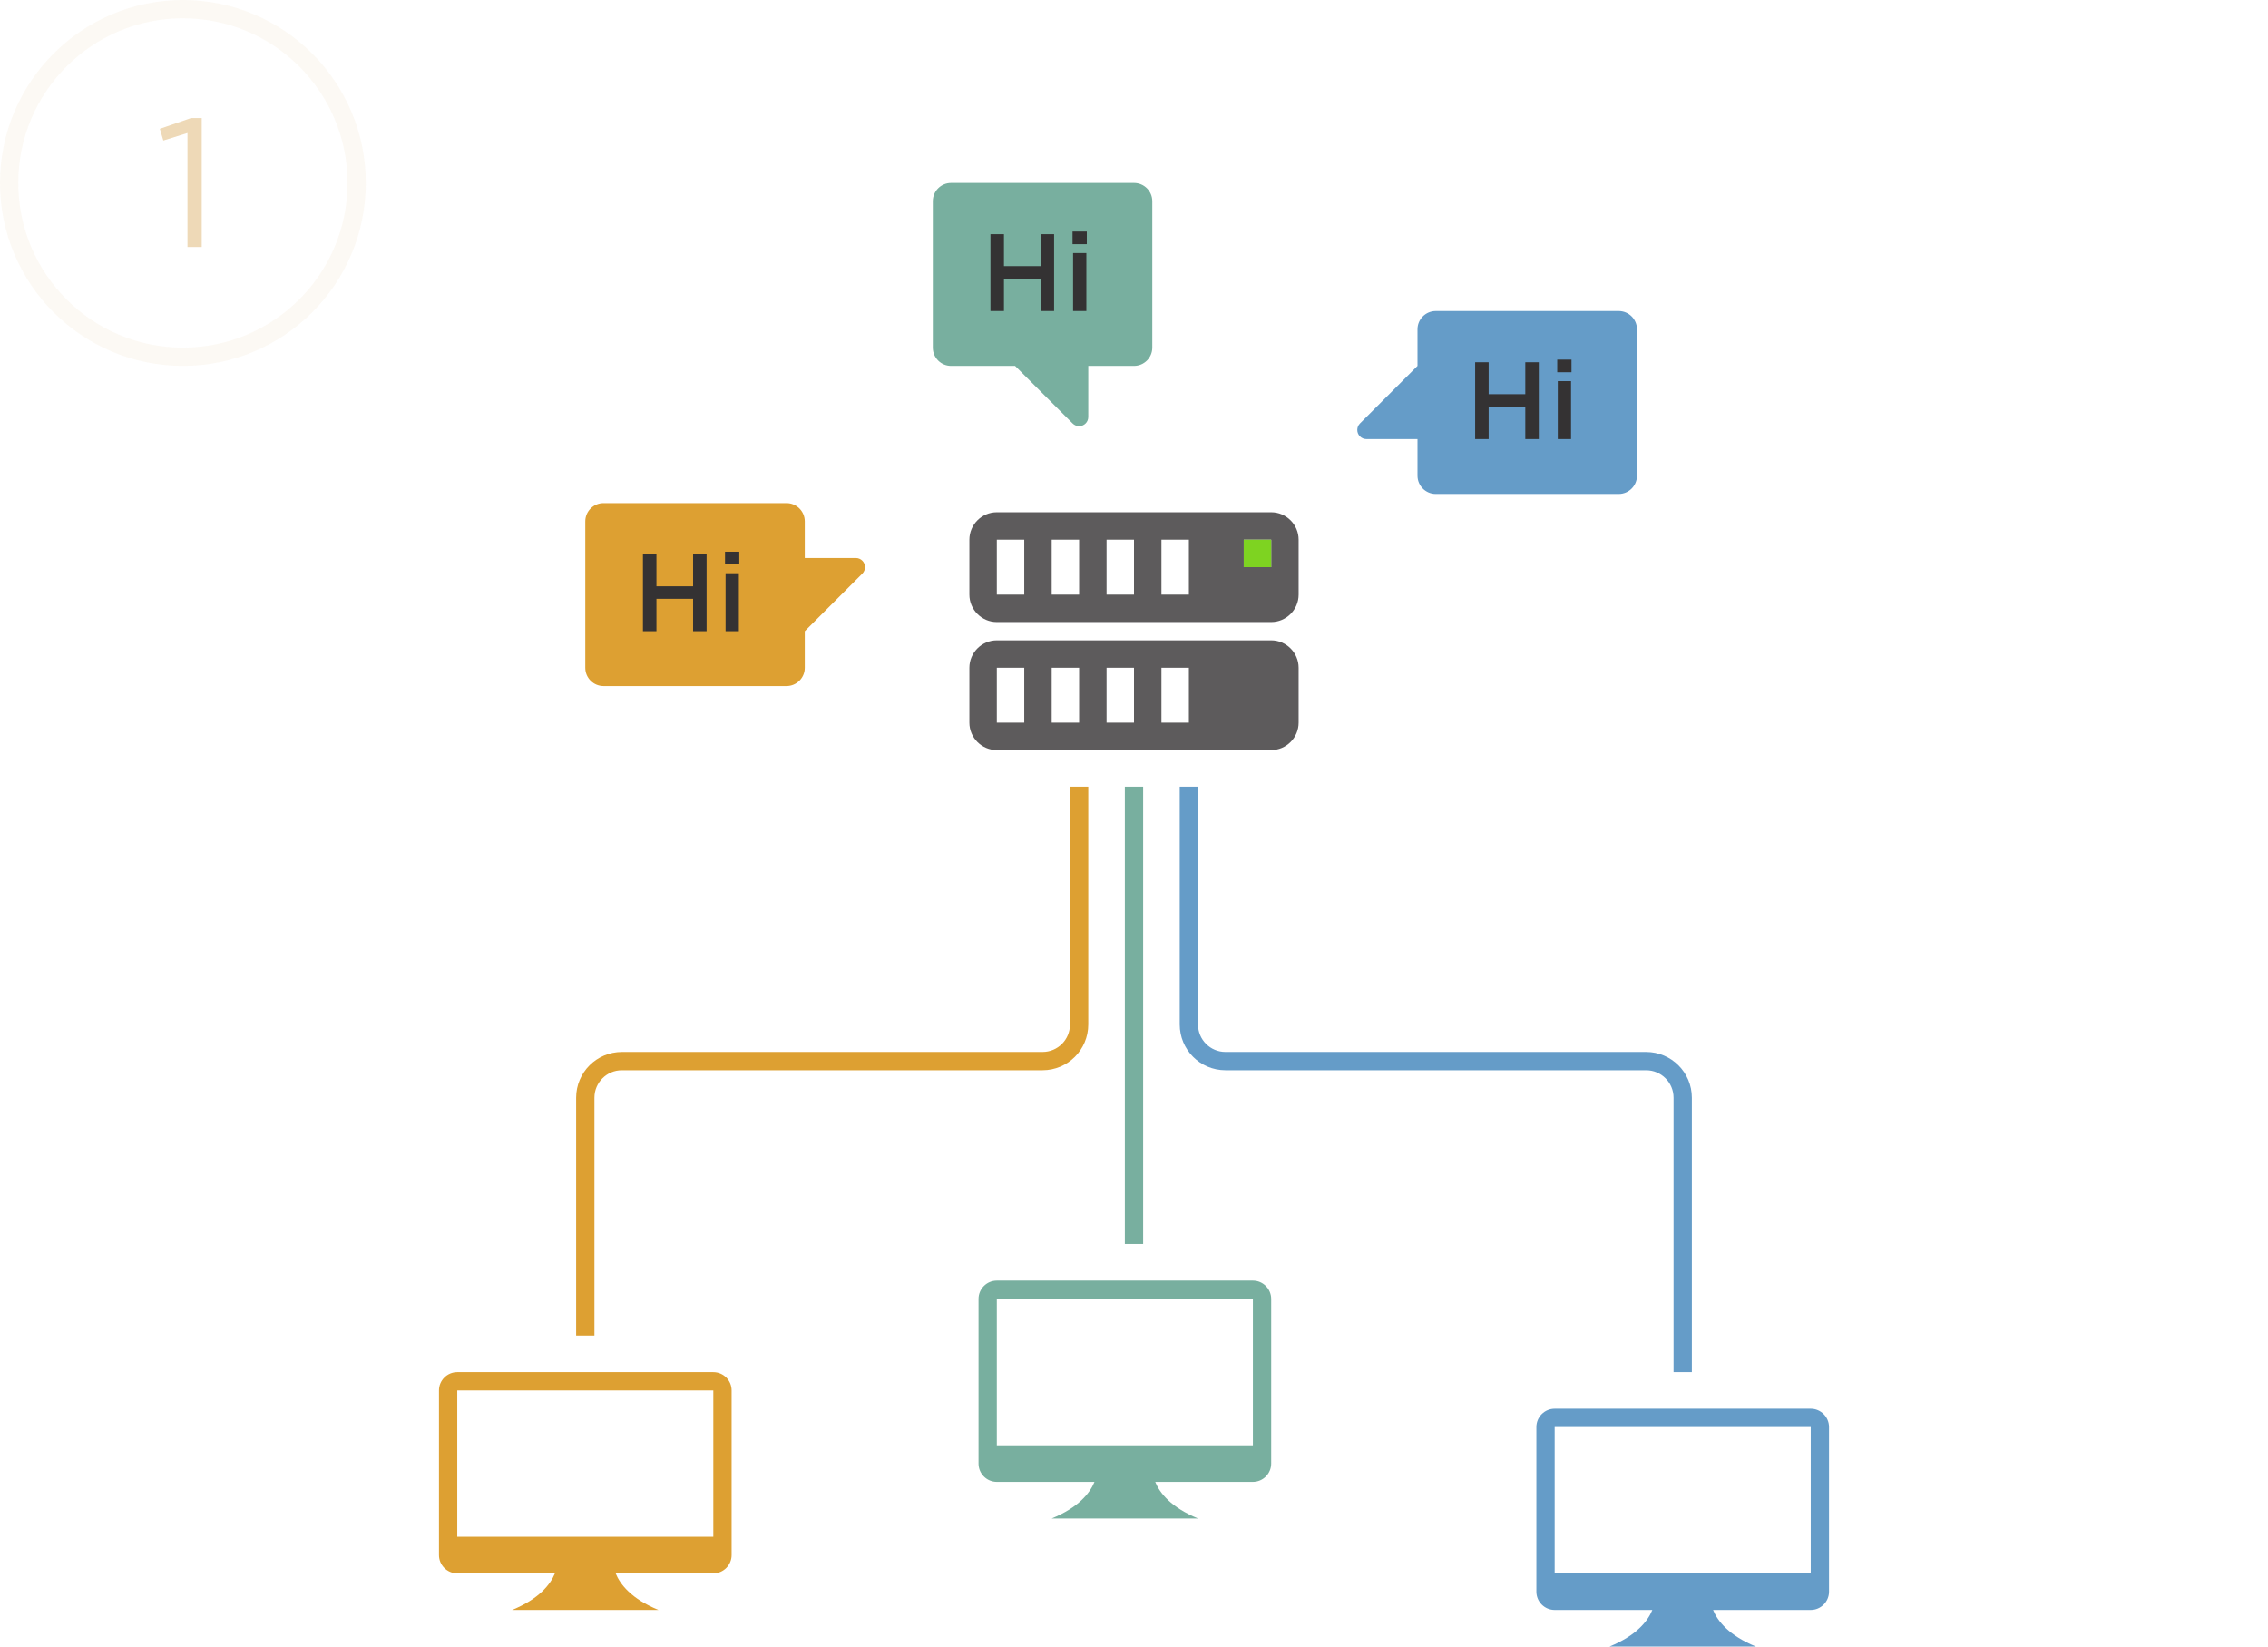<?xml version="1.0" encoding="UTF-8"?>
<svg width="248px" height="180px" viewBox="0 0 248 180" version="1.1" xmlns="http://www.w3.org/2000/svg" xmlns:xlink="http://www.w3.org/1999/xlink">
    <!-- Generator: Sketch 46.2 (44496) - http://www.bohemiancoding.com/sketch -->
    <title>real-time-privacy-1</title>
    <desc>Created with Sketch.</desc>
    <defs></defs>
    <g id="Mini-site" stroke="none" stroke-width="1" fill="none" fill-rule="evenodd">
        <g id="Privacy">
            <g id="real-time-privacy-1">
                <g id="Members" transform="translate(48, 140)">
                    <path d="M30,10 L2,10 C0.9,10 0,10.9 0,12 L0,30 C0,31.1 0.9,32 2,32 L12.68,32 C12.18,33.22 10.96,34.78 8,36 L24,36 C21.04,34.78 19.82,33.22 19.32,32 L30,32 C31.1,32 32,31.1 32,30 L32,12 C32,10.9 31.1,10 30,10 Z M30,28 L2,28 L2,12 L30,12 L30,28 Z" id="Shape" fill="#DDA032"></path>
                    <path d="M89,0 L61,0 C59.9,0 59,0.9 59,2 L59,20 C59,21.1 59.9,22 61,22 L71.68,22 C71.18,23.22 69.96,24.78 67,26 L83,26 C80.04,24.78 78.82,23.22 78.32,22 L89,22 C90.1,22 91,21.1 91,20 L91,2 C91,0.9 90.1,0 89,0 Z M89,18 L61,18 L61,2 L89,2 L89,18 Z" id="Shape" fill="#78AF9F"></path>
                    <path d="M150,14 L122,14 C120.9,14 120,14.9 120,16 L120,34 C120,35.1 120.9,36 122,36 L132.68,36 C132.18,37.22 130.96,38.78 128,40 L144,40 C141.04,38.78 139.82,37.22 139.32,36 L150,36 C151.1,36 152,35.1 152,34 L152,16 C152,14.9 151.1,14 150,14 Z M150,32 L122,32 L122,16 L150,16 L150,32 Z" id="Shape" fill="#659CC8"></path>
                </g>
                <g id="Lines" transform="translate(64, 86)" stroke-width="2">
                    <path d="M60,0 L60,50" id="Line" stroke="#78AF9F"></path>
                    <path d="M66,0 L66,26 L66,26 C66,28.209 67.791,30 70,30 L116,30 L116,30 C118.209,30 120,31.791 120,34 L120,64" id="Line" stroke="#659CC8" stroke-linejoin="round"></path>
                    <path d="M1.59367022e-14,0 L-3.55271368e-15,26 L-7.10542736e-15,26 C-8.79699544e-15,28.209 1.791,30 4,30 L50,30 L50,30 C52.209,30 54,31.791 54,34 L54,60" id="Line" stroke="#DDA032" stroke-linejoin="round" transform="translate(27, 30) scale(-1, 1) translate(-27, -30) "></path>
                </g>
                <g id="Server" transform="translate(64, 20)">
                    <path d="M75,50 L45,50 C43.35,50 42,51.35 42,53 L42,59 C42,60.65 43.35,62 45,62 L75,62 C76.65,62 78,60.65 78,59 L78,53 C78,51.35 76.65,50 75,50 Z M48,59 L45,59 L45,53 L48,53 L48,59 Z M54,59 L51,59 L51,53 L54,53 L54,59 Z M60,59 L57,59 L57,53 L60,53 L60,59 Z M66,59 L63,59 L63,53 L66,53 L66,59 Z M75,36 L45,36 C43.35,36 42,37.35 42,39 L42,45 C42,46.65 43.35,48 45,48 L75,48 C76.65,48 78,46.65 78,45 L78,39 C78,37.35 76.65,36 75,36 Z M48,45 L45,45 L45,39 L48,39 L48,45 Z M54,45 L51,45 L51,39 L54,39 L54,45 Z M60,45 L57,45 L57,39 L60,39 L60,45 Z M66,45 L63,45 L63,39 L66,39 L66,45 Z M75,42 L72,42 L72,39 L75,39 L75,42 Z" id="Shape" fill="#5D5B5C"></path>
                    <g id="Lights" transform="translate(45, 39)" fill="#7ED321">
                        <rect id="Rectangle-4" x="27" y="0" width="3" height="3"></rect>
                    </g>
                    <g id="Hi" transform="translate(84, 14)">
                        <path d="M9,0 L29,0 C30.105,-2.02906125e-16 31,0.895 31,2 L31,18 C31,19.105 30.105,20 29,20 L9,20 C7.895,20 7,19.105 7,18 L7,2 L7,2 C7,0.895 7.895,2.02906125e-16 9,0 Z M7,6 L7,14 L1.414,14 C0.862,14 0.414,13.552 0.414,13 C0.414,12.735 0.52,12.48 0.707,12.293 L7,6 Z" id="Rectangle-2" fill="#659CC8"></path>
                        <path d="M13.304,14 L14.78,14 L14.78,10.46 L18.788,10.46 L18.788,14 L20.264,14 L20.264,5.6 L18.788,5.6 L18.788,9.092 L14.78,9.092 L14.78,5.6 L13.304,5.6 L13.304,14 Z M22.28,6.692 L23.84,6.692 L23.84,5.312 L22.28,5.312 L22.28,6.692 Z M22.34,14 L23.792,14 L23.792,7.664 L22.34,7.664 L22.34,14 Z" fill="#343233"></path>
                    </g>
                    <g id="Hi" transform="translate(0, 35)">
                        <path d="M2,0 L22,0 C23.105,-2.02906125e-16 24,0.895 24,2 L24,18 C24,19.105 23.105,20 22,20 L2,20 C0.895,20 -1.4075584e-14,19.105 -1.42108547e-14,18 L-1.42108547e-14,2 L-1.42108547e-14,2 C-1.43461255e-14,0.895 0.895,2.02906125e-16 2,0 L2,0 Z M24,14 L24,6 L29.586,6 C30.138,6 30.586,6.448 30.586,7 C30.586,7.265 30.48,7.52 30.293,7.707 L24,14 Z" id="Rectangle-2" fill="#DDA032"></path>
                        <path d="M6.304,14 L7.78,14 L7.78,10.46 L11.788,10.46 L11.788,14 L13.264,14 L13.264,5.6 L11.788,5.6 L11.788,9.092 L7.78,9.092 L7.78,5.6 L6.304,5.6 L6.304,14 Z M15.28,6.692 L16.84,6.692 L16.84,5.312 L15.28,5.312 L15.28,6.692 Z M15.34,14 L16.792,14 L16.792,7.664 L15.34,7.664 L15.34,14 Z" fill="#343233"></path>
                    </g>
                    <g id="Hi" transform="translate(38, 0)">
                        <path d="M2,0 L22,0 C23.105,-2.02906125e-16 24,0.895 24,2 L24,18 C24,19.105 23.105,20 22,20 L2,20 C0.895,20 -1.4075584e-14,19.105 -1.42108547e-14,18 L-1.42108547e-14,2 L-1.42108547e-14,2 C-1.43461255e-14,0.895 0.895,2.02906125e-16 2,0 L2,0 Z M9,20 L17,20 L17,25.586 C17,26.138 16.552,26.586 16,26.586 C15.735,26.586 15.48,26.48 15.293,26.293 L9,20 Z" id="Rectangle-2" fill="#78AF9F"></path>
                        <path d="M6.304,14 L7.78,14 L7.78,10.46 L11.788,10.46 L11.788,14 L13.264,14 L13.264,5.6 L11.788,5.6 L11.788,9.092 L7.78,9.092 L7.78,5.6 L6.304,5.6 L6.304,14 Z M15.28,6.692 L16.84,6.692 L16.84,5.312 L15.28,5.312 L15.28,6.692 Z M15.34,14 L16.792,14 L16.792,7.664 L15.34,7.664 L15.34,14 Z" fill="#343233"></path>
                    </g>
                </g>
                <g id="Nr">
                    <circle id="Oval" stroke="#EED9B7" stroke-width="2" opacity="0.146" cx="20" cy="20" r="19"></circle>
                    <polygon id="1" fill="#EED9B7" points="20.5 27 22.06 27 22.06 12.9 20.9 12.9 17.48 14.08 17.86 15.36 20.5 14.54"></polygon>
                </g>
            </g>
        </g>
    </g>
</svg>